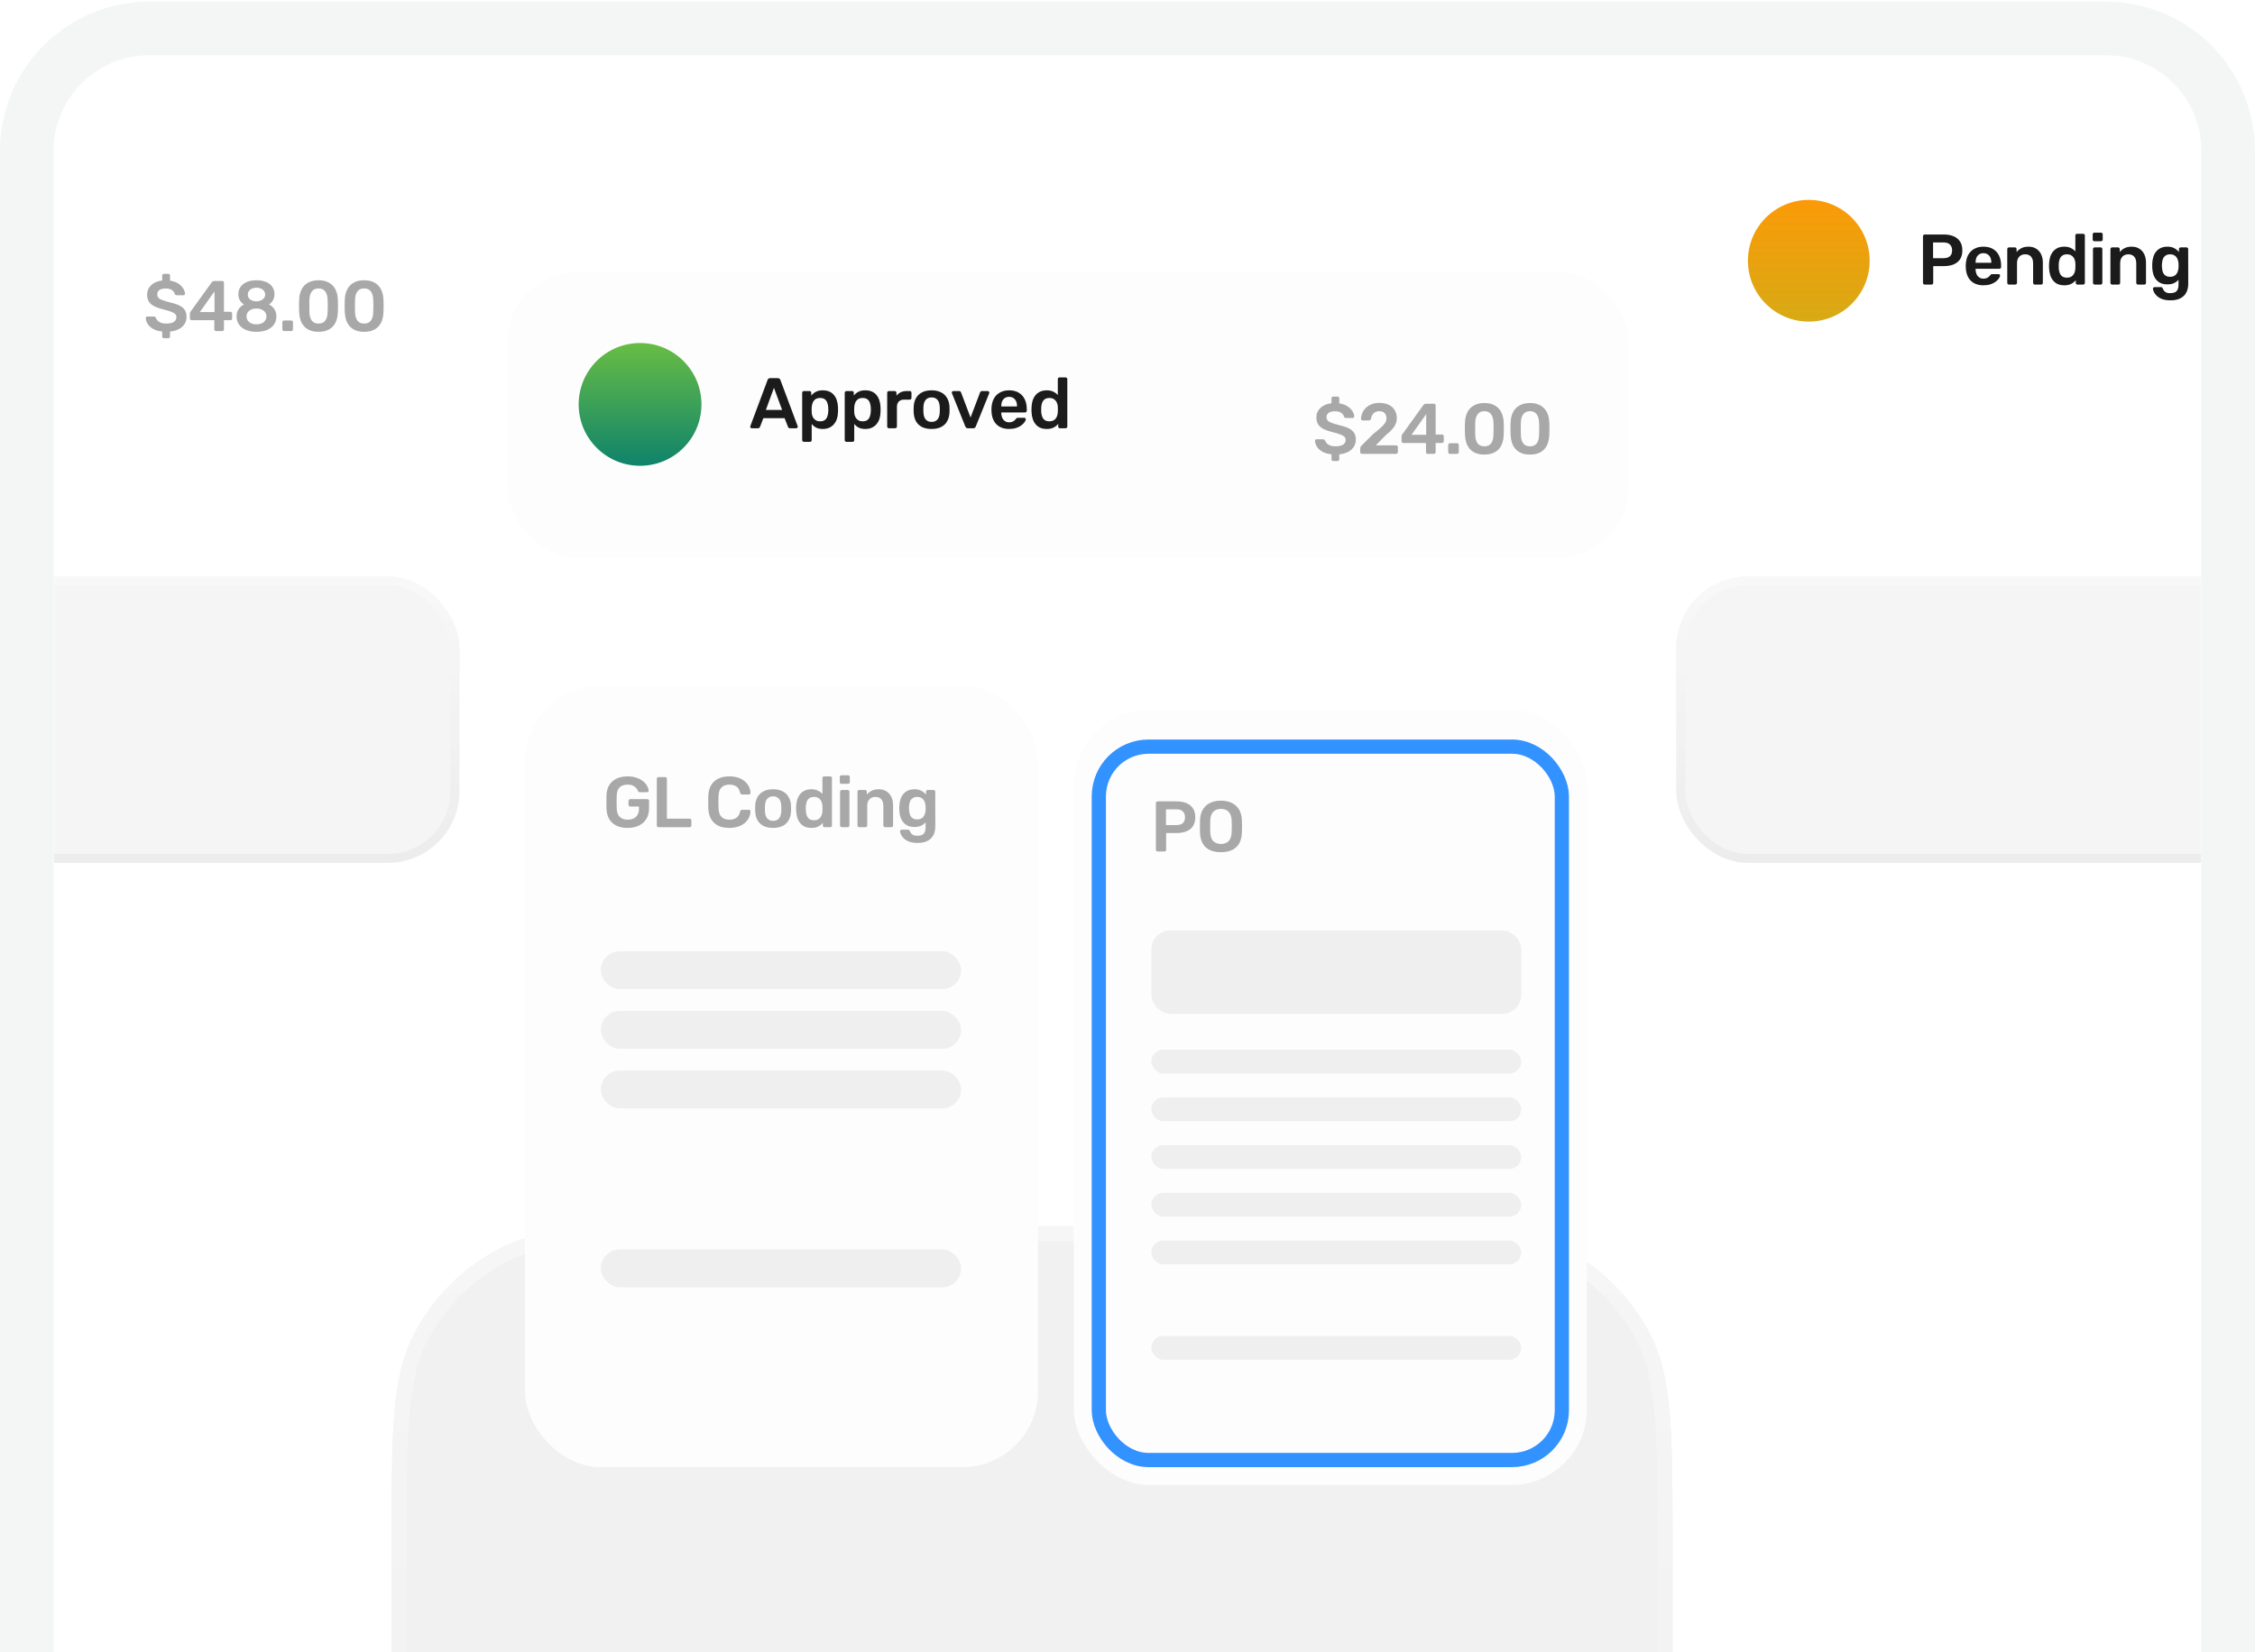 <svg width="378" height="277" viewBox="0 0 378 277" fill="none" xmlns="http://www.w3.org/2000/svg">
<g clip-path="url(#clip0_1_1132)">
<path d="M9 25.275C9 16.438 16.163 9.275 25 9.275H353C361.837 9.275 369 16.438 369 25.275V435.275C369 444.111 361.837 451.275 353 451.275H25C16.163 451.275 9 444.111 9 435.275V25.275Z" fill="white"/>
<g filter="url(#filter0_dddddd_1_1132)">
<path d="M65.633 133.199C65.633 114.408 65.633 105.012 69.29 97.835C72.507 91.522 77.639 86.389 83.953 83.172C91.13 79.515 100.525 79.515 119.316 79.515H226.683C245.474 79.515 254.87 79.515 262.047 83.172C268.36 86.389 273.493 91.522 276.71 97.835C280.367 105.012 280.367 114.408 280.367 133.199V391.55C280.367 410.341 280.367 419.737 276.71 426.914C273.493 433.227 268.36 438.36 262.047 441.577C254.87 445.234 245.474 445.234 226.683 445.234H119.316C100.525 445.234 91.13 445.234 83.953 441.577C77.639 438.36 72.507 433.227 69.29 426.914C65.633 419.737 65.633 410.341 65.633 391.55V133.199Z" fill="#F1F1F1"/>
<path d="M66.891 133.199C66.891 123.782 66.892 116.796 67.344 111.264C67.795 105.747 68.688 101.788 70.411 98.406C73.507 92.33 78.447 87.389 84.524 84.293C87.906 82.57 91.865 81.677 97.382 81.226C102.914 80.774 109.9 80.773 119.316 80.773H226.683C236.1 80.773 243.086 80.774 248.618 81.226C254.135 81.677 258.094 82.57 261.476 84.293C267.552 87.389 272.493 92.33 275.589 98.406C277.312 101.788 278.205 105.747 278.656 111.264C279.108 116.796 279.109 123.782 279.109 133.199V391.55C279.109 400.967 279.108 407.953 278.656 413.485C278.205 419.002 277.312 422.961 275.589 426.343C272.493 432.419 267.552 437.36 261.476 440.456C258.094 442.179 254.135 443.072 248.618 443.523C243.086 443.975 236.1 443.976 226.683 443.976H119.316C109.9 443.976 102.914 443.975 97.382 443.523C91.865 443.072 87.906 442.179 84.524 440.456C78.447 437.36 73.507 432.419 70.411 426.343C68.688 422.961 67.795 419.002 67.344 413.485C66.892 407.953 66.891 400.967 66.891 391.55V133.199Z" stroke="url(#paint0_linear_1_1132)" stroke-width="2.516"/>
</g>
<rect x="88" y="115" width="86" height="131" rx="12.714" fill="#FDFDFD"/>
<rect opacity="0.1" x="100.714" y="159.5" width="60.393" height="6.357" rx="3.179" fill="#727272"/>
<rect opacity="0.1" x="100.714" y="169.5" width="60.393" height="6.357" rx="3.179" fill="#727272"/>
<rect opacity="0.1" x="100.714" y="179.5" width="60.393" height="6.357" rx="3.179" fill="#727272"/>
<rect opacity="0.1" x="100.714" y="209.5" width="60.393" height="6.357" rx="3.179" fill="#727272"/>
<path d="M105.2 138.819C104.464 138.819 103.836 138.691 103.316 138.435C102.804 138.179 102.404 137.811 102.116 137.331C101.836 136.843 101.684 136.263 101.66 135.591C101.652 135.247 101.648 134.879 101.648 134.487C101.648 134.087 101.652 133.711 101.66 133.359C101.684 132.695 101.836 132.127 102.116 131.655C102.404 131.183 102.808 130.819 103.328 130.563C103.856 130.307 104.48 130.179 105.2 130.179C105.784 130.179 106.296 130.259 106.736 130.419C107.176 130.571 107.54 130.771 107.828 131.019C108.124 131.259 108.344 131.519 108.488 131.799C108.64 132.079 108.72 132.339 108.728 132.579C108.736 132.651 108.716 132.711 108.668 132.759C108.62 132.807 108.556 132.831 108.476 132.831H107.24C107.16 132.831 107.1 132.815 107.06 132.783C107.02 132.751 106.984 132.703 106.952 132.639C106.888 132.471 106.788 132.307 106.652 132.147C106.516 131.979 106.332 131.839 106.1 131.727C105.868 131.615 105.568 131.559 105.2 131.559C104.656 131.559 104.22 131.703 103.892 131.991C103.572 132.279 103.4 132.755 103.376 133.419C103.352 134.115 103.352 134.819 103.376 135.531C103.4 136.211 103.576 136.699 103.904 136.995C104.24 137.291 104.68 137.439 105.224 137.439C105.584 137.439 105.904 137.375 106.184 137.247C106.472 137.119 106.696 136.919 106.856 136.647C107.024 136.375 107.108 136.027 107.108 135.603V135.231H105.644C105.564 135.231 105.496 135.203 105.44 135.147C105.384 135.091 105.356 135.019 105.356 134.931V134.295C105.356 134.207 105.384 134.135 105.44 134.079C105.496 134.023 105.564 133.995 105.644 133.995H108.512C108.6 133.995 108.668 134.023 108.716 134.079C108.772 134.135 108.8 134.207 108.8 134.295V135.555C108.8 136.227 108.652 136.807 108.356 137.295C108.068 137.783 107.652 138.159 107.108 138.423C106.572 138.687 105.936 138.819 105.2 138.819ZM110.386 138.699C110.306 138.699 110.238 138.671 110.182 138.615C110.126 138.559 110.098 138.491 110.098 138.411V130.587C110.098 130.507 110.126 130.439 110.182 130.383C110.238 130.327 110.306 130.299 110.386 130.299H111.502C111.582 130.299 111.65 130.327 111.706 130.383C111.762 130.439 111.79 130.507 111.79 130.587V137.271H115.594C115.682 137.271 115.754 137.299 115.81 137.355C115.866 137.411 115.894 137.483 115.894 137.571V138.411C115.894 138.491 115.866 138.559 115.81 138.615C115.754 138.671 115.682 138.699 115.594 138.699H110.386ZM122.257 138.819C121.513 138.819 120.881 138.691 120.361 138.435C119.849 138.171 119.457 137.799 119.185 137.319C118.913 136.831 118.761 136.247 118.729 135.567C118.721 135.239 118.717 134.887 118.717 134.511C118.717 134.135 118.721 133.775 118.729 133.431C118.761 132.759 118.913 132.179 119.185 131.691C119.465 131.203 119.861 130.831 120.373 130.575C120.893 130.311 121.521 130.179 122.257 130.179C122.801 130.179 123.289 130.251 123.721 130.395C124.153 130.539 124.521 130.739 124.825 130.995C125.129 131.243 125.365 131.535 125.533 131.871C125.701 132.207 125.789 132.571 125.797 132.963C125.805 133.035 125.781 133.095 125.725 133.143C125.677 133.191 125.617 133.215 125.545 133.215H124.405C124.317 133.215 124.245 133.195 124.189 133.155C124.133 133.107 124.093 133.031 124.069 132.927C123.941 132.399 123.721 132.039 123.409 131.847C123.097 131.655 122.709 131.559 122.245 131.559C121.709 131.559 121.281 131.711 120.961 132.015C120.641 132.311 120.469 132.803 120.445 133.491C120.421 134.147 120.421 134.819 120.445 135.507C120.469 136.195 120.641 136.691 120.961 136.995C121.281 137.291 121.709 137.439 122.245 137.439C122.709 137.439 123.097 137.343 123.409 137.151C123.721 136.951 123.941 136.591 124.069 136.071C124.093 135.959 124.133 135.883 124.189 135.843C124.245 135.803 124.317 135.783 124.405 135.783H125.545C125.617 135.783 125.677 135.807 125.725 135.855C125.781 135.903 125.805 135.963 125.797 136.035C125.789 136.427 125.701 136.791 125.533 137.127C125.365 137.463 125.129 137.759 124.825 138.015C124.521 138.263 124.153 138.459 123.721 138.603C123.289 138.747 122.801 138.819 122.257 138.819ZM129.596 138.819C128.956 138.819 128.416 138.707 127.976 138.483C127.544 138.259 127.212 137.943 126.98 137.535C126.756 137.127 126.628 136.651 126.596 136.107C126.588 135.963 126.584 135.787 126.584 135.579C126.584 135.371 126.588 135.195 126.596 135.051C126.628 134.499 126.76 134.023 126.992 133.623C127.232 133.215 127.568 132.899 128 132.675C128.44 132.451 128.972 132.339 129.596 132.339C130.22 132.339 130.748 132.451 131.18 132.675C131.62 132.899 131.956 133.215 132.188 133.623C132.428 134.023 132.564 134.499 132.596 135.051C132.604 135.195 132.608 135.371 132.608 135.579C132.608 135.787 132.604 135.963 132.596 136.107C132.564 136.651 132.432 137.127 132.2 137.535C131.976 137.943 131.644 138.259 131.204 138.483C130.772 138.707 130.236 138.819 129.596 138.819ZM129.596 137.631C130.02 137.631 130.348 137.499 130.58 137.235C130.812 136.963 130.94 136.567 130.964 136.047C130.972 135.927 130.976 135.771 130.976 135.579C130.976 135.387 130.972 135.231 130.964 135.111C130.94 134.599 130.812 134.207 130.58 133.935C130.348 133.663 130.02 133.527 129.596 133.527C129.172 133.527 128.844 133.663 128.612 133.935C128.38 134.207 128.252 134.599 128.228 135.111C128.22 135.231 128.216 135.387 128.216 135.579C128.216 135.771 128.22 135.927 128.228 136.047C128.252 136.567 128.38 136.963 128.612 137.235C128.844 137.499 129.172 137.631 129.596 137.631ZM136.013 138.819C135.597 138.819 135.229 138.751 134.909 138.615C134.597 138.471 134.337 138.271 134.129 138.015C133.921 137.759 133.761 137.459 133.649 137.115C133.537 136.763 133.473 136.379 133.457 135.963C133.449 135.819 133.445 135.691 133.445 135.579C133.445 135.459 133.449 135.327 133.457 135.183C133.473 134.783 133.533 134.411 133.637 134.067C133.749 133.723 133.909 133.423 134.117 133.167C134.333 132.903 134.597 132.699 134.909 132.555C135.229 132.411 135.597 132.339 136.013 132.339C136.445 132.339 136.809 132.415 137.105 132.567C137.409 132.711 137.661 132.899 137.861 133.131V130.467C137.861 130.387 137.885 130.319 137.933 130.263C137.989 130.207 138.061 130.179 138.149 130.179H139.169C139.249 130.179 139.317 130.207 139.373 130.263C139.429 130.319 139.457 130.387 139.457 130.467V138.411C139.457 138.491 139.429 138.559 139.373 138.615C139.317 138.671 139.249 138.699 139.169 138.699H138.221C138.133 138.699 138.061 138.671 138.005 138.615C137.957 138.559 137.933 138.491 137.933 138.411V137.967C137.733 138.215 137.477 138.419 137.165 138.579C136.861 138.739 136.477 138.819 136.013 138.819ZM136.457 137.535C136.793 137.535 137.061 137.459 137.261 137.307C137.461 137.155 137.609 136.963 137.705 136.731C137.801 136.491 137.853 136.247 137.861 135.999C137.869 135.855 137.873 135.703 137.873 135.543C137.873 135.375 137.869 135.219 137.861 135.075C137.853 134.835 137.797 134.607 137.693 134.391C137.589 134.167 137.437 133.983 137.237 133.839C137.037 133.695 136.777 133.623 136.457 133.623C136.121 133.623 135.853 133.699 135.653 133.851C135.461 133.995 135.321 134.187 135.233 134.427C135.145 134.667 135.093 134.931 135.077 135.219C135.069 135.459 135.069 135.699 135.077 135.939C135.093 136.227 135.145 136.491 135.233 136.731C135.321 136.971 135.461 137.167 135.653 137.319C135.853 137.463 136.121 137.535 136.457 137.535ZM141.105 138.699C141.025 138.699 140.957 138.671 140.901 138.615C140.845 138.559 140.817 138.491 140.817 138.411V132.747C140.817 132.667 140.845 132.599 140.901 132.543C140.957 132.487 141.025 132.459 141.105 132.459H142.101C142.189 132.459 142.257 132.487 142.305 132.543C142.361 132.599 142.389 132.667 142.389 132.747V138.411C142.389 138.491 142.361 138.559 142.305 138.615C142.257 138.671 142.189 138.699 142.101 138.699H141.105ZM141.057 131.427C140.969 131.427 140.897 131.403 140.841 131.355C140.793 131.299 140.769 131.227 140.769 131.139V130.275C140.769 130.195 140.793 130.127 140.841 130.071C140.897 130.015 140.969 129.987 141.057 129.987H142.149C142.237 129.987 142.309 130.015 142.365 130.071C142.421 130.127 142.449 130.195 142.449 130.275V131.139C142.449 131.227 142.421 131.299 142.365 131.355C142.309 131.403 142.237 131.427 142.149 131.427H141.057ZM144.029 138.699C143.949 138.699 143.881 138.671 143.825 138.615C143.769 138.559 143.741 138.491 143.741 138.411V132.747C143.741 132.667 143.769 132.599 143.825 132.543C143.881 132.487 143.949 132.459 144.029 132.459H145.013C145.093 132.459 145.161 132.487 145.217 132.543C145.273 132.599 145.301 132.667 145.301 132.747V133.239C145.509 132.983 145.773 132.771 146.093 132.603C146.421 132.427 146.825 132.339 147.305 132.339C147.793 132.339 148.217 132.451 148.577 132.675C148.937 132.891 149.213 133.199 149.405 133.599C149.605 133.999 149.705 134.479 149.705 135.039V138.411C149.705 138.491 149.677 138.559 149.621 138.615C149.565 138.671 149.497 138.699 149.417 138.699H148.361C148.281 138.699 148.213 138.671 148.157 138.615C148.101 138.559 148.073 138.491 148.073 138.411V135.111C148.073 134.647 147.957 134.283 147.725 134.019C147.501 133.755 147.173 133.623 146.741 133.623C146.325 133.623 145.993 133.755 145.745 134.019C145.497 134.283 145.373 134.647 145.373 135.111V138.411C145.373 138.491 145.345 138.559 145.289 138.615C145.233 138.671 145.165 138.699 145.085 138.699H144.029ZM153.809 141.339C153.225 141.339 152.745 141.263 152.369 141.111C151.993 140.959 151.697 140.775 151.481 140.559C151.265 140.343 151.109 140.127 151.013 139.911C150.925 139.703 150.877 139.539 150.869 139.419C150.861 139.339 150.885 139.267 150.941 139.203C151.005 139.147 151.077 139.119 151.157 139.119H152.201C152.281 139.119 152.345 139.135 152.393 139.167C152.441 139.207 152.481 139.275 152.513 139.371C152.561 139.475 152.625 139.587 152.705 139.707C152.785 139.827 152.905 139.927 153.065 140.007C153.233 140.095 153.461 140.139 153.749 140.139C154.053 140.139 154.309 140.095 154.517 140.007C154.725 139.919 154.881 139.771 154.985 139.563C155.097 139.355 155.153 139.067 155.153 138.699V137.883C154.961 138.115 154.713 138.303 154.409 138.447C154.113 138.591 153.745 138.663 153.305 138.663C152.873 138.663 152.501 138.595 152.189 138.459C151.877 138.315 151.617 138.119 151.409 137.871C151.201 137.615 151.041 137.315 150.929 136.971C150.825 136.627 150.765 136.247 150.749 135.831C150.741 135.615 150.741 135.399 150.749 135.183C150.765 134.783 150.825 134.411 150.929 134.067C151.033 133.723 151.189 133.423 151.397 133.167C151.613 132.903 151.877 132.699 152.189 132.555C152.501 132.411 152.873 132.339 153.305 132.339C153.761 132.339 154.145 132.427 154.457 132.603C154.769 132.771 155.025 132.983 155.225 133.239V132.759C155.225 132.671 155.253 132.599 155.309 132.543C155.365 132.487 155.433 132.459 155.513 132.459H156.485C156.565 132.459 156.633 132.487 156.689 132.543C156.745 132.599 156.773 132.671 156.773 132.759L156.785 138.543C156.785 139.119 156.677 139.615 156.461 140.031C156.245 140.447 155.917 140.767 155.477 140.991C155.045 141.223 154.489 141.339 153.809 141.339ZM153.749 137.391C154.077 137.391 154.341 137.319 154.541 137.175C154.741 137.031 154.889 136.843 154.985 136.611C155.081 136.379 155.137 136.143 155.153 135.903C155.161 135.799 155.165 135.667 155.165 135.507C155.165 135.347 155.161 135.219 155.153 135.123C155.137 134.875 155.081 134.639 154.985 134.415C154.889 134.183 154.741 133.995 154.541 133.851C154.341 133.699 154.077 133.623 153.749 133.623C153.421 133.623 153.157 133.699 152.957 133.851C152.757 133.995 152.613 134.187 152.525 134.427C152.445 134.667 152.397 134.931 152.381 135.219C152.365 135.411 152.365 135.607 152.381 135.807C152.397 136.087 152.445 136.351 152.525 136.599C152.613 136.839 152.757 137.031 152.957 137.175C153.157 137.319 153.421 137.391 153.749 137.391Z" fill="#A8A8A8"/>
<g filter="url(#filter1_bdd_1_1132)">
<path d="M179.999 131.714C179.999 124.692 185.691 119 192.713 119H253.106C260.128 119 265.82 124.692 265.82 131.714V169.857C265.82 176.879 260.128 182.571 253.106 182.571H192.713C185.691 182.571 179.999 176.879 179.999 169.857V131.714Z" fill="#FDFDFD" fill-opacity="0.5" shape-rendering="crispEdges"/>
<path d="M180.794 131.714C180.794 125.131 186.13 119.795 192.713 119.795H253.106C259.689 119.795 265.026 125.131 265.026 131.714V169.857C265.026 176.44 259.689 181.777 253.106 181.777H192.713C186.13 181.777 180.794 176.44 180.794 169.857V131.714Z" stroke="#FDFDFD" stroke-width="1.589" shape-rendering="crispEdges"/>
<rect opacity="0.1" x="192.71" y="163.5" width="60.393" height="6.357" rx="3.179" fill="#727272"/>
</g>
<rect x="180" y="119" width="86" height="130" rx="12.714" fill="#FDFDFD"/>
<rect opacity="0.1" x="193.001" y="156" width="62" height="14" rx="3.179" fill="#727272"/>
<rect opacity="0.1" x="193.001" y="176" width="62" height="4" rx="2" fill="#727272"/>
<rect opacity="0.1" x="193.001" y="184" width="62" height="4" rx="2" fill="#727272"/>
<rect opacity="0.1" x="193.001" y="192" width="62" height="4" rx="2" fill="#727272"/>
<rect opacity="0.1" x="193.001" y="200" width="62" height="4" rx="2" fill="#727272"/>
<rect opacity="0.1" x="193.001" y="208" width="62" height="4" rx="2" fill="#727272"/>
<rect opacity="0.1" x="193.001" y="224" width="62" height="4" rx="2" fill="#727272"/>
<rect x="184.192" y="125.192" width="77.616" height="119.616" rx="8.344" stroke="#3292FF" stroke-width="2.384"/>
<path d="M194.048 142.771C193.968 142.771 193.9 142.743 193.844 142.687C193.788 142.631 193.76 142.563 193.76 142.483V134.671C193.76 134.583 193.788 134.511 193.844 134.455C193.9 134.399 193.968 134.371 194.048 134.371H197.264C197.888 134.371 198.432 134.471 198.896 134.671C199.36 134.863 199.72 135.159 199.976 135.559C200.232 135.951 200.36 136.443 200.36 137.035C200.36 137.635 200.232 138.131 199.976 138.523C199.72 138.907 199.36 139.195 198.896 139.387C198.432 139.579 197.888 139.675 197.264 139.675H195.476V142.483C195.476 142.563 195.448 142.631 195.392 142.687C195.344 142.743 195.276 142.771 195.188 142.771H194.048ZM195.452 138.343H197.204C197.668 138.343 198.024 138.235 198.272 138.019C198.52 137.795 198.644 137.467 198.644 137.035C198.644 136.635 198.528 136.315 198.296 136.075C198.064 135.827 197.7 135.703 197.204 135.703H195.452V138.343ZM204.658 142.891C203.946 142.891 203.334 142.775 202.822 142.543C202.31 142.303 201.91 141.939 201.622 141.451C201.334 140.955 201.178 140.339 201.154 139.603C201.146 139.259 201.142 138.919 201.142 138.583C201.142 138.247 201.146 137.903 201.154 137.551C201.178 136.823 201.338 136.215 201.634 135.727C201.93 135.239 202.334 134.871 202.846 134.623C203.366 134.375 203.97 134.251 204.658 134.251C205.346 134.251 205.95 134.375 206.47 134.623C206.99 134.871 207.398 135.239 207.694 135.727C207.99 136.215 208.15 136.823 208.174 137.551C208.19 137.903 208.198 138.247 208.198 138.583C208.198 138.919 208.19 139.259 208.174 139.603C208.15 140.339 207.994 140.955 207.706 141.451C207.418 141.939 207.014 142.303 206.494 142.543C205.982 142.775 205.37 142.891 204.658 142.891ZM204.658 141.511C205.178 141.511 205.602 141.359 205.93 141.055C206.258 140.743 206.434 140.239 206.458 139.543C206.474 139.191 206.482 138.867 206.482 138.571C206.482 138.267 206.474 137.943 206.458 137.599C206.442 137.135 206.354 136.759 206.194 136.471C206.042 136.175 205.834 135.963 205.57 135.835C205.306 135.699 205.002 135.631 204.658 135.631C204.322 135.631 204.022 135.699 203.758 135.835C203.494 135.963 203.282 136.175 203.122 136.471C202.97 136.759 202.886 137.135 202.87 137.599C202.862 137.943 202.858 138.267 202.858 138.571C202.858 138.867 202.862 139.191 202.87 139.543C202.894 140.239 203.07 140.743 203.398 141.055C203.726 141.359 204.146 141.511 204.658 141.511Z" fill="#A8A8A8"/>
<g filter="url(#filter2_bdd_1_1132)">
<rect x="85" y="21.515" width="188" height="48" rx="12" fill="#FDFDFD" fill-opacity="0.5" shape-rendering="crispEdges"/>
<rect x="85.5" y="22.015" width="187" height="47" rx="11.5" stroke="#FDFDFD" shape-rendering="crispEdges"/>
<path d="M97 43.807C97 38.123 101.608 33.515 107.292 33.515C112.976 33.515 117.584 38.123 117.584 43.807C117.584 49.491 112.976 54.099 107.292 54.099C101.608 54.099 97 49.491 97 43.807Z" fill="url(#paint1_linear_1_1132)"/>
<path d="M126.004 47.807C125.94 47.807 125.88 47.783 125.824 47.735C125.776 47.687 125.752 47.627 125.752 47.555C125.752 47.523 125.76 47.487 125.776 47.447L128.668 39.707C128.692 39.627 128.736 39.559 128.8 39.503C128.872 39.439 128.968 39.407 129.088 39.407H130.396C130.516 39.407 130.608 39.439 130.672 39.503C130.736 39.559 130.784 39.627 130.816 39.707L133.708 47.447C133.716 47.487 133.72 47.523 133.72 47.555C133.72 47.627 133.696 47.687 133.648 47.735C133.6 47.783 133.544 47.807 133.48 47.807H132.436C132.324 47.807 132.24 47.783 132.184 47.735C132.136 47.679 132.104 47.627 132.088 47.579L131.524 46.115H127.96L127.396 47.579C127.38 47.627 127.344 47.679 127.288 47.735C127.24 47.783 127.16 47.807 127.048 47.807H126.004ZM128.38 44.735H131.104L129.736 41.027L128.38 44.735ZM134.756 50.087C134.676 50.087 134.608 50.059 134.552 50.003C134.496 49.947 134.468 49.879 134.468 49.799V41.855C134.468 41.775 134.496 41.707 134.552 41.651C134.608 41.595 134.676 41.567 134.756 41.567H135.704C135.792 41.567 135.86 41.595 135.908 41.651C135.964 41.707 135.992 41.775 135.992 41.855V42.335C136.184 42.079 136.436 41.867 136.748 41.699C137.06 41.531 137.448 41.447 137.912 41.447C138.336 41.447 138.704 41.515 139.016 41.651C139.328 41.787 139.588 41.983 139.796 42.239C140.004 42.487 140.164 42.783 140.276 43.127C140.388 43.471 140.452 43.851 140.468 44.267C140.476 44.403 140.48 44.543 140.48 44.687C140.48 44.831 140.476 44.975 140.468 45.119C140.46 45.519 140.4 45.891 140.288 46.235C140.176 46.571 140.012 46.867 139.796 47.123C139.588 47.371 139.328 47.567 139.016 47.711C138.704 47.855 138.336 47.927 137.912 47.927C137.48 47.927 137.112 47.851 136.808 47.699C136.504 47.539 136.256 47.331 136.064 47.075V49.799C136.064 49.879 136.036 49.947 135.98 50.003C135.932 50.059 135.864 50.087 135.776 50.087H134.756ZM137.468 46.643C137.812 46.643 138.08 46.571 138.272 46.427C138.464 46.275 138.6 46.079 138.68 45.839C138.768 45.599 138.82 45.335 138.836 45.047C138.852 44.807 138.852 44.567 138.836 44.327C138.82 44.039 138.768 43.775 138.68 43.535C138.6 43.295 138.464 43.103 138.272 42.959C138.08 42.807 137.812 42.731 137.468 42.731C137.14 42.731 136.872 42.807 136.664 42.959C136.464 43.111 136.316 43.307 136.22 43.547C136.132 43.779 136.08 44.019 136.064 44.267C136.056 44.411 136.052 44.563 136.052 44.723C136.052 44.883 136.056 45.039 136.064 45.191C136.072 45.431 136.128 45.663 136.232 45.887C136.336 46.103 136.488 46.283 136.688 46.427C136.888 46.571 137.148 46.643 137.468 46.643ZM141.887 50.087C141.807 50.087 141.739 50.059 141.683 50.003C141.627 49.947 141.599 49.879 141.599 49.799V41.855C141.599 41.775 141.627 41.707 141.683 41.651C141.739 41.595 141.807 41.567 141.887 41.567H142.835C142.923 41.567 142.991 41.595 143.039 41.651C143.095 41.707 143.123 41.775 143.123 41.855V42.335C143.315 42.079 143.567 41.867 143.879 41.699C144.191 41.531 144.579 41.447 145.043 41.447C145.467 41.447 145.835 41.515 146.147 41.651C146.459 41.787 146.719 41.983 146.927 42.239C147.135 42.487 147.295 42.783 147.407 43.127C147.519 43.471 147.583 43.851 147.599 44.267C147.607 44.403 147.611 44.543 147.611 44.687C147.611 44.831 147.607 44.975 147.599 45.119C147.591 45.519 147.531 45.891 147.419 46.235C147.307 46.571 147.143 46.867 146.927 47.123C146.719 47.371 146.459 47.567 146.147 47.711C145.835 47.855 145.467 47.927 145.043 47.927C144.611 47.927 144.243 47.851 143.939 47.699C143.635 47.539 143.387 47.331 143.195 47.075V49.799C143.195 49.879 143.167 49.947 143.111 50.003C143.063 50.059 142.995 50.087 142.907 50.087H141.887ZM144.599 46.643C144.943 46.643 145.211 46.571 145.403 46.427C145.595 46.275 145.731 46.079 145.811 45.839C145.899 45.599 145.951 45.335 145.967 45.047C145.983 44.807 145.983 44.567 145.967 44.327C145.951 44.039 145.899 43.775 145.811 43.535C145.731 43.295 145.595 43.103 145.403 42.959C145.211 42.807 144.943 42.731 144.599 42.731C144.271 42.731 144.003 42.807 143.795 42.959C143.595 43.111 143.447 43.307 143.351 43.547C143.263 43.779 143.211 44.019 143.195 44.267C143.187 44.411 143.183 44.563 143.183 44.723C143.183 44.883 143.187 45.039 143.195 45.191C143.203 45.431 143.259 45.663 143.363 45.887C143.467 46.103 143.619 46.283 143.819 46.427C144.019 46.571 144.279 46.643 144.599 46.643ZM149.006 47.807C148.926 47.807 148.858 47.779 148.802 47.723C148.746 47.667 148.718 47.599 148.718 47.519V41.867C148.718 41.779 148.746 41.707 148.802 41.651C148.858 41.595 148.926 41.567 149.006 41.567H149.978C150.058 41.567 150.126 41.595 150.182 41.651C150.246 41.707 150.278 41.779 150.278 41.867V42.359C150.462 42.103 150.698 41.907 150.986 41.771C151.282 41.635 151.622 41.567 152.006 41.567H152.498C152.586 41.567 152.654 41.595 152.702 41.651C152.758 41.707 152.786 41.775 152.786 41.855V42.719C152.786 42.799 152.758 42.867 152.702 42.923C152.654 42.979 152.586 43.007 152.498 43.007H151.562C151.178 43.007 150.878 43.115 150.662 43.331C150.454 43.547 150.35 43.843 150.35 44.219V47.519C150.35 47.599 150.322 47.667 150.266 47.723C150.21 47.779 150.138 47.807 150.05 47.807H149.006ZM156.16 47.927C155.52 47.927 154.98 47.815 154.54 47.591C154.108 47.367 153.776 47.051 153.544 46.643C153.32 46.235 153.192 45.759 153.16 45.215C153.152 45.071 153.148 44.895 153.148 44.687C153.148 44.479 153.152 44.303 153.16 44.159C153.192 43.607 153.324 43.131 153.556 42.731C153.796 42.323 154.132 42.007 154.564 41.783C155.004 41.559 155.536 41.447 156.16 41.447C156.784 41.447 157.312 41.559 157.744 41.783C158.184 42.007 158.52 42.323 158.752 42.731C158.992 43.131 159.128 43.607 159.16 44.159C159.168 44.303 159.172 44.479 159.172 44.687C159.172 44.895 159.168 45.071 159.16 45.215C159.128 45.759 158.996 46.235 158.764 46.643C158.54 47.051 158.208 47.367 157.768 47.591C157.336 47.815 156.8 47.927 156.16 47.927ZM156.16 46.739C156.584 46.739 156.912 46.607 157.144 46.343C157.376 46.071 157.504 45.675 157.528 45.155C157.536 45.035 157.54 44.879 157.54 44.687C157.54 44.495 157.536 44.339 157.528 44.219C157.504 43.707 157.376 43.315 157.144 43.043C156.912 42.771 156.584 42.635 156.16 42.635C155.736 42.635 155.408 42.771 155.176 43.043C154.944 43.315 154.816 43.707 154.792 44.219C154.784 44.339 154.78 44.495 154.78 44.687C154.78 44.879 154.784 45.035 154.792 45.155C154.816 45.675 154.944 46.071 155.176 46.343C155.408 46.607 155.736 46.739 156.16 46.739ZM162.247 47.807C162.119 47.807 162.023 47.779 161.959 47.723C161.903 47.659 161.855 47.587 161.815 47.507L159.571 41.939C159.555 41.899 159.547 41.863 159.547 41.831C159.547 41.759 159.571 41.699 159.619 41.651C159.675 41.595 159.739 41.567 159.811 41.567H160.783C160.879 41.567 160.951 41.595 160.999 41.651C161.047 41.699 161.079 41.747 161.095 41.795L162.691 46.007L164.287 41.795C164.303 41.747 164.335 41.699 164.383 41.651C164.431 41.595 164.503 41.567 164.599 41.567H165.583C165.647 41.567 165.703 41.595 165.751 41.651C165.807 41.699 165.835 41.759 165.835 41.831C165.835 41.863 165.831 41.899 165.823 41.939L163.567 47.507C163.535 47.587 163.487 47.659 163.423 47.723C163.359 47.779 163.263 47.807 163.135 47.807H162.247ZM169.155 47.927C168.267 47.927 167.563 47.671 167.043 47.159C166.523 46.647 166.243 45.919 166.203 44.975C166.195 44.895 166.191 44.795 166.191 44.675C166.191 44.547 166.195 44.447 166.203 44.375C166.235 43.775 166.371 43.255 166.611 42.815C166.859 42.375 167.199 42.039 167.631 41.807C168.063 41.567 168.571 41.447 169.155 41.447C169.803 41.447 170.347 41.583 170.787 41.855C171.227 42.119 171.559 42.491 171.783 42.971C172.007 43.443 172.119 43.991 172.119 44.615V44.867C172.119 44.947 172.091 45.015 172.035 45.071C171.979 45.127 171.907 45.155 171.819 45.155H167.835C167.835 45.155 167.835 45.167 167.835 45.191C167.835 45.215 167.835 45.235 167.835 45.251C167.843 45.531 167.895 45.791 167.991 46.031C168.095 46.263 168.243 46.451 168.435 46.595C168.635 46.739 168.871 46.811 169.143 46.811C169.367 46.811 169.555 46.779 169.707 46.715C169.859 46.643 169.983 46.563 170.079 46.475C170.175 46.387 170.243 46.315 170.283 46.259C170.355 46.163 170.411 46.107 170.451 46.091C170.499 46.067 170.567 46.055 170.655 46.055H171.687C171.767 46.055 171.831 46.079 171.879 46.127C171.935 46.175 171.959 46.235 171.951 46.307C171.943 46.435 171.875 46.591 171.747 46.775C171.627 46.959 171.451 47.139 171.219 47.315C170.987 47.491 170.695 47.639 170.343 47.759C169.999 47.871 169.603 47.927 169.155 47.927ZM167.835 44.147H170.487V44.111C170.487 43.799 170.435 43.527 170.331 43.295C170.227 43.063 170.075 42.879 169.875 42.743C169.675 42.607 169.435 42.539 169.155 42.539C168.875 42.539 168.635 42.607 168.435 42.743C168.235 42.879 168.083 43.063 167.979 43.295C167.883 43.527 167.835 43.799 167.835 44.111V44.147ZM175.469 47.927C175.053 47.927 174.685 47.859 174.365 47.723C174.053 47.579 173.793 47.379 173.585 47.123C173.377 46.867 173.217 46.567 173.105 46.223C172.993 45.871 172.929 45.487 172.913 45.071C172.905 44.927 172.901 44.799 172.901 44.687C172.901 44.567 172.905 44.435 172.913 44.291C172.929 43.891 172.989 43.519 173.093 43.175C173.205 42.831 173.365 42.531 173.573 42.275C173.789 42.011 174.053 41.807 174.365 41.663C174.685 41.519 175.053 41.447 175.469 41.447C175.901 41.447 176.265 41.523 176.561 41.675C176.865 41.819 177.117 42.007 177.317 42.239V39.575C177.317 39.495 177.341 39.427 177.389 39.371C177.445 39.315 177.517 39.287 177.605 39.287H178.625C178.705 39.287 178.773 39.315 178.829 39.371C178.885 39.427 178.913 39.495 178.913 39.575V47.519C178.913 47.599 178.885 47.667 178.829 47.723C178.773 47.779 178.705 47.807 178.625 47.807H177.677C177.589 47.807 177.517 47.779 177.461 47.723C177.413 47.667 177.389 47.599 177.389 47.519V47.075C177.189 47.323 176.933 47.527 176.621 47.687C176.317 47.847 175.933 47.927 175.469 47.927ZM175.913 46.643C176.249 46.643 176.517 46.567 176.717 46.415C176.917 46.263 177.065 46.071 177.161 45.839C177.257 45.599 177.309 45.355 177.317 45.107C177.325 44.963 177.329 44.811 177.329 44.651C177.329 44.483 177.325 44.327 177.317 44.183C177.309 43.943 177.253 43.715 177.149 43.499C177.045 43.275 176.893 43.091 176.693 42.947C176.493 42.803 176.233 42.731 175.913 42.731C175.577 42.731 175.309 42.807 175.109 42.959C174.917 43.103 174.777 43.295 174.689 43.535C174.601 43.775 174.549 44.039 174.533 44.327C174.525 44.567 174.525 44.807 174.533 45.047C174.549 45.335 174.601 45.599 174.689 45.839C174.777 46.079 174.917 46.275 175.109 46.427C175.309 46.571 175.577 46.643 175.913 46.643Z" fill="#1B1B1B"/>
<path d="M223.48 53.299C223.4 53.299 223.332 53.271 223.276 53.215C223.22 53.159 223.192 53.091 223.192 53.011V52.171C222.6 52.115 222.1 51.975 221.692 51.751C221.284 51.519 220.976 51.243 220.768 50.923C220.56 50.595 220.448 50.255 220.432 49.903C220.432 49.831 220.456 49.771 220.504 49.723C220.56 49.675 220.624 49.651 220.696 49.651H221.764C221.86 49.651 221.936 49.675 221.992 49.723C222.048 49.763 222.092 49.815 222.124 49.879C222.18 50.031 222.272 50.183 222.4 50.335C222.536 50.479 222.724 50.599 222.964 50.695C223.204 50.791 223.504 50.839 223.864 50.839C224.44 50.839 224.868 50.743 225.148 50.551C225.428 50.359 225.568 50.099 225.568 49.771C225.568 49.539 225.492 49.355 225.34 49.219C225.196 49.075 224.964 48.947 224.644 48.835C224.324 48.715 223.904 48.591 223.384 48.463C222.792 48.319 222.292 48.147 221.884 47.947C221.476 47.739 221.168 47.479 220.96 47.167C220.76 46.855 220.66 46.459 220.66 45.979C220.66 45.363 220.884 44.839 221.332 44.407C221.78 43.975 222.4 43.711 223.192 43.615V42.787C223.192 42.707 223.22 42.639 223.276 42.583C223.332 42.527 223.4 42.499 223.48 42.499H224.212C224.292 42.499 224.36 42.527 224.416 42.583C224.472 42.639 224.5 42.707 224.5 42.787V43.639C225.044 43.719 225.5 43.879 225.868 44.119C226.236 44.359 226.516 44.635 226.708 44.947C226.9 45.251 227 45.547 227.008 45.835C227.008 45.899 226.984 45.959 226.936 46.015C226.896 46.063 226.836 46.087 226.756 46.087H225.64C225.568 46.087 225.5 46.071 225.436 46.039C225.372 46.007 225.32 45.947 225.28 45.859C225.24 45.611 225.088 45.399 224.824 45.223C224.56 45.047 224.216 44.959 223.792 44.959C223.36 44.959 223.012 45.039 222.748 45.199C222.492 45.359 222.364 45.607 222.364 45.943C222.364 46.167 222.428 46.355 222.556 46.507C222.684 46.651 222.892 46.779 223.18 46.891C223.476 47.003 223.868 47.123 224.356 47.251C225.036 47.403 225.588 47.579 226.012 47.779C226.444 47.979 226.76 48.235 226.96 48.547C227.168 48.851 227.272 49.239 227.272 49.711C227.272 50.175 227.156 50.583 226.924 50.935C226.7 51.279 226.38 51.559 225.964 51.775C225.548 51.983 225.06 52.119 224.5 52.183V53.011C224.5 53.091 224.472 53.159 224.416 53.215C224.36 53.271 224.292 53.299 224.212 53.299H223.48ZM228.299 52.099C228.219 52.099 228.151 52.071 228.095 52.015C228.039 51.959 228.011 51.891 228.011 51.811V51.199C228.011 51.127 228.027 51.043 228.059 50.947C228.099 50.843 228.183 50.739 228.311 50.635L230.207 48.751C230.735 48.335 231.159 47.983 231.479 47.695C231.807 47.399 232.043 47.131 232.187 46.891C232.339 46.643 232.415 46.399 232.415 46.159C232.415 45.799 232.315 45.507 232.115 45.283C231.923 45.059 231.615 44.947 231.191 44.947C230.911 44.947 230.675 45.007 230.483 45.127C230.291 45.239 230.139 45.391 230.027 45.583C229.923 45.775 229.851 45.987 229.811 46.219C229.795 46.323 229.751 46.395 229.679 46.435C229.607 46.475 229.535 46.495 229.463 46.495H228.395C228.323 46.495 228.263 46.471 228.215 46.423C228.167 46.375 228.143 46.319 228.143 46.255C228.151 45.911 228.223 45.579 228.359 45.259C228.495 44.931 228.691 44.643 228.947 44.395C229.211 44.139 229.531 43.935 229.907 43.783C230.283 43.631 230.707 43.555 231.179 43.555C231.843 43.555 232.391 43.667 232.823 43.891C233.263 44.115 233.591 44.419 233.807 44.803C234.031 45.187 234.143 45.619 234.143 46.099C234.143 46.475 234.071 46.823 233.927 47.143C233.783 47.455 233.575 47.759 233.303 48.055C233.031 48.343 232.703 48.639 232.319 48.943L230.615 50.671H234.035C234.123 50.671 234.191 50.699 234.239 50.755C234.295 50.803 234.323 50.871 234.323 50.959V51.811C234.323 51.891 234.295 51.959 234.239 52.015C234.191 52.071 234.123 52.099 234.035 52.099H228.299ZM239.319 52.099C239.239 52.099 239.171 52.071 239.115 52.015C239.059 51.959 239.031 51.891 239.031 51.811V50.275H235.227C235.139 50.275 235.067 50.247 235.011 50.191C234.963 50.135 234.939 50.067 234.939 49.987V49.171C234.939 49.123 234.947 49.067 234.963 49.003C234.987 48.931 235.023 48.867 235.071 48.811L238.611 43.903C238.715 43.767 238.863 43.699 239.055 43.699H240.363C240.443 43.699 240.511 43.727 240.567 43.783C240.623 43.839 240.651 43.907 240.651 43.987V48.859H241.719C241.815 48.859 241.887 48.887 241.935 48.943C241.991 48.991 242.019 49.059 242.019 49.147V49.987C242.019 50.067 241.991 50.135 241.935 50.191C241.879 50.247 241.811 50.275 241.731 50.275H240.651V51.811C240.651 51.891 240.623 51.959 240.567 52.015C240.511 52.071 240.443 52.099 240.363 52.099H239.319ZM236.607 48.907H239.067V45.439L236.607 48.907ZM243.046 52.099C242.966 52.099 242.898 52.071 242.842 52.015C242.786 51.959 242.758 51.891 242.758 51.811V50.623C242.758 50.535 242.786 50.463 242.842 50.407C242.898 50.351 242.966 50.323 243.046 50.323H244.246C244.326 50.323 244.394 50.351 244.45 50.407C244.506 50.463 244.534 50.535 244.534 50.623V51.811C244.534 51.891 244.506 51.959 244.45 52.015C244.394 52.071 244.326 52.099 244.246 52.099H243.046ZM248.816 52.219C248.248 52.219 247.764 52.135 247.364 51.967C246.964 51.799 246.636 51.567 246.38 51.271C246.124 50.975 245.932 50.635 245.804 50.251C245.676 49.859 245.6 49.443 245.576 49.003C245.568 48.787 245.56 48.551 245.552 48.295C245.552 48.031 245.552 47.767 245.552 47.503C245.56 47.239 245.568 46.995 245.576 46.771C245.592 46.331 245.668 45.919 245.804 45.535C245.94 45.143 246.136 44.803 246.392 44.515C246.656 44.227 246.988 43.999 247.388 43.831C247.788 43.663 248.264 43.579 248.816 43.579C249.376 43.579 249.856 43.663 250.256 43.831C250.656 43.999 250.984 44.227 251.24 44.515C251.504 44.803 251.7 45.143 251.828 45.535C251.964 45.919 252.04 46.331 252.056 46.771C252.072 46.995 252.08 47.239 252.08 47.503C252.08 47.767 252.08 48.031 252.08 48.295C252.08 48.551 252.072 48.787 252.056 49.003C252.04 49.443 251.968 49.859 251.84 50.251C251.712 50.635 251.52 50.975 251.264 51.271C251.008 51.567 250.676 51.799 250.268 51.967C249.868 52.135 249.384 52.219 248.816 52.219ZM248.816 50.839C249.336 50.839 249.716 50.671 249.956 50.335C250.204 49.991 250.332 49.527 250.34 48.943C250.356 48.711 250.364 48.479 250.364 48.247C250.364 48.007 250.364 47.767 250.364 47.527C250.364 47.287 250.356 47.059 250.34 46.843C250.332 46.275 250.204 45.819 249.956 45.475C249.716 45.123 249.336 44.947 248.816 44.947C248.304 44.947 247.924 45.123 247.676 45.475C247.436 45.819 247.308 46.275 247.292 46.843C247.292 47.059 247.288 47.287 247.28 47.527C247.28 47.767 247.28 48.007 247.28 48.247C247.288 48.479 247.292 48.711 247.292 48.943C247.308 49.527 247.44 49.991 247.688 50.335C247.936 50.671 248.312 50.839 248.816 50.839ZM256.463 52.219C255.895 52.219 255.411 52.135 255.011 51.967C254.611 51.799 254.283 51.567 254.027 51.271C253.771 50.975 253.579 50.635 253.451 50.251C253.323 49.859 253.247 49.443 253.223 49.003C253.215 48.787 253.207 48.551 253.199 48.295C253.199 48.031 253.199 47.767 253.199 47.503C253.207 47.239 253.215 46.995 253.223 46.771C253.239 46.331 253.315 45.919 253.451 45.535C253.587 45.143 253.783 44.803 254.039 44.515C254.303 44.227 254.635 43.999 255.035 43.831C255.435 43.663 255.911 43.579 256.463 43.579C257.023 43.579 257.503 43.663 257.903 43.831C258.303 43.999 258.631 44.227 258.887 44.515C259.151 44.803 259.347 45.143 259.475 45.535C259.611 45.919 259.687 46.331 259.703 46.771C259.719 46.995 259.727 47.239 259.727 47.503C259.727 47.767 259.727 48.031 259.727 48.295C259.727 48.551 259.719 48.787 259.703 49.003C259.687 49.443 259.615 49.859 259.487 50.251C259.359 50.635 259.167 50.975 258.911 51.271C258.655 51.567 258.323 51.799 257.915 51.967C257.515 52.135 257.031 52.219 256.463 52.219ZM256.463 50.839C256.983 50.839 257.363 50.671 257.603 50.335C257.851 49.991 257.979 49.527 257.987 48.943C258.003 48.711 258.011 48.479 258.011 48.247C258.011 48.007 258.011 47.767 258.011 47.527C258.011 47.287 258.003 47.059 257.987 46.843C257.979 46.275 257.851 45.819 257.603 45.475C257.363 45.123 256.983 44.947 256.463 44.947C255.951 44.947 255.571 45.123 255.323 45.475C255.083 45.819 254.955 46.275 254.939 46.843C254.939 47.059 254.935 47.287 254.927 47.527C254.927 47.767 254.927 48.007 254.927 48.247C254.935 48.479 254.939 48.711 254.939 48.943C254.955 49.527 255.087 49.991 255.335 50.335C255.583 50.671 255.959 50.839 256.463 50.839Z" fill="#A8A8A8"/>
</g>
<g opacity="0.75" filter="url(#filter3_dddddd_1_1132)">
<rect x="-111" y="21.515" width="188" height="48" rx="12" fill="#F1F1F1"/>
<rect x="-110.25" y="22.265" width="186.5" height="46.5" rx="11.25" stroke="url(#paint2_linear_1_1132)" stroke-width="1.5"/>
</g>
<path d="M27.48 56.715C27.4 56.715 27.332 56.687 27.276 56.631C27.22 56.575 27.192 56.507 27.192 56.427V55.587C26.6 55.531 26.1 55.391 25.692 55.167C25.284 54.935 24.976 54.659 24.768 54.339C24.56 54.011 24.448 53.671 24.432 53.319C24.432 53.247 24.456 53.187 24.504 53.139C24.56 53.091 24.624 53.067 24.696 53.067H25.764C25.86 53.067 25.936 53.091 25.992 53.139C26.048 53.179 26.092 53.231 26.124 53.295C26.18 53.447 26.272 53.599 26.4 53.751C26.536 53.895 26.724 54.015 26.964 54.111C27.204 54.207 27.504 54.255 27.864 54.255C28.44 54.255 28.868 54.159 29.148 53.967C29.428 53.775 29.568 53.515 29.568 53.187C29.568 52.955 29.492 52.771 29.34 52.635C29.196 52.491 28.964 52.363 28.644 52.251C28.324 52.131 27.904 52.007 27.384 51.879C26.792 51.735 26.292 51.563 25.884 51.363C25.476 51.155 25.168 50.895 24.96 50.583C24.76 50.271 24.66 49.875 24.66 49.395C24.66 48.779 24.884 48.255 25.332 47.823C25.78 47.391 26.4 47.127 27.192 47.031V46.203C27.192 46.123 27.22 46.055 27.276 45.999C27.332 45.943 27.4 45.915 27.48 45.915H28.212C28.292 45.915 28.36 45.943 28.416 45.999C28.472 46.055 28.5 46.123 28.5 46.203V47.055C29.044 47.135 29.5 47.295 29.868 47.535C30.236 47.775 30.516 48.051 30.708 48.363C30.9 48.667 31 48.963 31.008 49.251C31.008 49.315 30.984 49.375 30.936 49.431C30.896 49.479 30.836 49.503 30.756 49.503H29.64C29.568 49.503 29.5 49.487 29.436 49.455C29.372 49.423 29.32 49.363 29.28 49.275C29.24 49.027 29.088 48.815 28.824 48.639C28.56 48.463 28.216 48.375 27.792 48.375C27.36 48.375 27.012 48.455 26.748 48.615C26.492 48.775 26.364 49.023 26.364 49.359C26.364 49.583 26.428 49.771 26.556 49.923C26.684 50.067 26.892 50.195 27.18 50.307C27.476 50.419 27.868 50.539 28.356 50.667C29.036 50.819 29.588 50.995 30.012 51.195C30.444 51.395 30.76 51.651 30.96 51.963C31.168 52.267 31.272 52.655 31.272 53.127C31.272 53.591 31.156 53.999 30.924 54.351C30.7 54.695 30.38 54.975 29.964 55.191C29.548 55.399 29.06 55.535 28.5 55.599V56.427C28.5 56.507 28.472 56.575 28.416 56.631C28.36 56.687 28.292 56.715 28.212 56.715H27.48ZM36.211 55.515C36.131 55.515 36.063 55.487 36.007 55.431C35.951 55.375 35.923 55.307 35.923 55.227V53.691H32.119C32.031 53.691 31.959 53.663 31.903 53.607C31.855 53.551 31.831 53.483 31.831 53.403V52.587C31.831 52.539 31.839 52.483 31.855 52.419C31.879 52.347 31.915 52.283 31.963 52.227L35.503 47.319C35.607 47.183 35.755 47.115 35.947 47.115H37.255C37.335 47.115 37.403 47.143 37.459 47.199C37.515 47.255 37.543 47.323 37.543 47.403V52.275H38.611C38.707 52.275 38.779 52.303 38.827 52.359C38.883 52.407 38.911 52.475 38.911 52.563V53.403C38.911 53.483 38.883 53.551 38.827 53.607C38.771 53.663 38.703 53.691 38.623 53.691H37.543V55.227C37.543 55.307 37.515 55.375 37.459 55.431C37.403 55.487 37.335 55.515 37.255 55.515H36.211ZM33.499 52.323H35.959V48.855L33.499 52.323ZM42.995 55.635C42.467 55.635 41.995 55.571 41.579 55.443C41.163 55.315 40.811 55.135 40.523 54.903C40.243 54.671 40.027 54.399 39.875 54.087C39.731 53.775 39.659 53.427 39.659 53.043C39.659 52.579 39.771 52.179 39.995 51.843C40.227 51.499 40.527 51.235 40.895 51.051C40.599 50.867 40.367 50.631 40.199 50.343C40.039 50.055 39.959 49.719 39.959 49.335C39.959 48.871 40.075 48.467 40.307 48.123C40.547 47.771 40.891 47.495 41.339 47.295C41.795 47.095 42.347 46.995 42.995 46.995C43.643 46.995 44.191 47.095 44.639 47.295C45.087 47.487 45.427 47.759 45.659 48.111C45.891 48.455 46.007 48.859 46.007 49.323C46.007 49.707 45.927 50.043 45.767 50.331C45.607 50.619 45.383 50.859 45.095 51.051C45.471 51.227 45.771 51.491 45.995 51.843C46.219 52.187 46.331 52.591 46.331 53.055C46.331 53.559 46.199 54.007 45.935 54.399C45.679 54.783 45.299 55.087 44.795 55.311C44.299 55.527 43.699 55.635 42.995 55.635ZM42.995 54.387C43.307 54.387 43.587 54.335 43.835 54.231C44.091 54.119 44.291 53.963 44.435 53.763C44.587 53.563 44.663 53.327 44.663 53.055C44.663 52.775 44.587 52.539 44.435 52.347C44.291 52.147 44.091 51.995 43.835 51.891C43.587 51.779 43.307 51.723 42.995 51.723C42.683 51.723 42.399 51.779 42.143 51.891C41.895 51.995 41.695 52.147 41.543 52.347C41.399 52.539 41.327 52.775 41.327 53.055C41.327 53.327 41.399 53.563 41.543 53.763C41.695 53.963 41.895 54.119 42.143 54.231C42.399 54.335 42.683 54.387 42.995 54.387ZM42.995 50.535C43.259 50.527 43.499 50.475 43.715 50.379C43.939 50.283 44.115 50.155 44.243 49.995C44.379 49.827 44.447 49.627 44.447 49.395C44.447 49.163 44.383 48.963 44.255 48.795C44.135 48.619 43.963 48.483 43.739 48.387C43.523 48.291 43.275 48.243 42.995 48.243C42.715 48.243 42.463 48.291 42.239 48.387C42.023 48.483 41.851 48.619 41.723 48.795C41.603 48.963 41.543 49.163 41.543 49.395C41.543 49.627 41.603 49.827 41.723 49.995C41.851 50.163 42.023 50.295 42.239 50.391C42.463 50.487 42.715 50.535 42.995 50.535ZM47.62 55.515C47.54 55.515 47.472 55.487 47.416 55.431C47.36 55.375 47.332 55.307 47.332 55.227V54.039C47.332 53.951 47.36 53.879 47.416 53.823C47.472 53.767 47.54 53.739 47.62 53.739H48.82C48.9 53.739 48.968 53.767 49.024 53.823C49.08 53.879 49.108 53.951 49.108 54.039V55.227C49.108 55.307 49.08 55.375 49.024 55.431C48.968 55.487 48.9 55.515 48.82 55.515H47.62ZM53.39 55.635C52.822 55.635 52.338 55.551 51.938 55.383C51.538 55.215 51.21 54.983 50.954 54.687C50.698 54.391 50.506 54.051 50.378 53.667C50.25 53.275 50.174 52.859 50.15 52.419C50.142 52.203 50.134 51.967 50.126 51.711C50.126 51.447 50.126 51.183 50.126 50.919C50.134 50.655 50.142 50.411 50.15 50.187C50.166 49.747 50.242 49.335 50.378 48.951C50.514 48.559 50.71 48.219 50.966 47.931C51.23 47.643 51.562 47.415 51.962 47.247C52.362 47.079 52.838 46.995 53.39 46.995C53.95 46.995 54.43 47.079 54.83 47.247C55.23 47.415 55.558 47.643 55.814 47.931C56.078 48.219 56.274 48.559 56.402 48.951C56.538 49.335 56.614 49.747 56.63 50.187C56.646 50.411 56.654 50.655 56.654 50.919C56.654 51.183 56.654 51.447 56.654 51.711C56.654 51.967 56.646 52.203 56.63 52.419C56.614 52.859 56.542 53.275 56.414 53.667C56.286 54.051 56.094 54.391 55.838 54.687C55.582 54.983 55.25 55.215 54.842 55.383C54.442 55.551 53.958 55.635 53.39 55.635ZM53.39 54.255C53.91 54.255 54.29 54.087 54.53 53.751C54.778 53.407 54.906 52.943 54.914 52.359C54.93 52.127 54.938 51.895 54.938 51.663C54.938 51.423 54.938 51.183 54.938 50.943C54.938 50.703 54.93 50.475 54.914 50.259C54.906 49.691 54.778 49.235 54.53 48.891C54.29 48.539 53.91 48.363 53.39 48.363C52.878 48.363 52.498 48.539 52.25 48.891C52.01 49.235 51.882 49.691 51.866 50.259C51.866 50.475 51.862 50.703 51.854 50.943C51.854 51.183 51.854 51.423 51.854 51.663C51.862 51.895 51.866 52.127 51.866 52.359C51.882 52.943 52.014 53.407 52.262 53.751C52.51 54.087 52.886 54.255 53.39 54.255ZM61.037 55.635C60.469 55.635 59.985 55.551 59.585 55.383C59.185 55.215 58.857 54.983 58.601 54.687C58.345 54.391 58.153 54.051 58.025 53.667C57.897 53.275 57.821 52.859 57.797 52.419C57.789 52.203 57.781 51.967 57.773 51.711C57.773 51.447 57.773 51.183 57.773 50.919C57.781 50.655 57.789 50.411 57.797 50.187C57.813 49.747 57.889 49.335 58.025 48.951C58.161 48.559 58.357 48.219 58.613 47.931C58.877 47.643 59.209 47.415 59.609 47.247C60.009 47.079 60.485 46.995 61.037 46.995C61.597 46.995 62.077 47.079 62.477 47.247C62.877 47.415 63.205 47.643 63.461 47.931C63.725 48.219 63.921 48.559 64.049 48.951C64.185 49.335 64.261 49.747 64.277 50.187C64.293 50.411 64.301 50.655 64.301 50.919C64.301 51.183 64.301 51.447 64.301 51.711C64.301 51.967 64.293 52.203 64.277 52.419C64.261 52.859 64.189 53.275 64.061 53.667C63.933 54.051 63.741 54.391 63.485 54.687C63.229 54.983 62.897 55.215 62.489 55.383C62.089 55.551 61.605 55.635 61.037 55.635ZM61.037 54.255C61.557 54.255 61.937 54.087 62.177 53.751C62.425 53.407 62.553 52.943 62.561 52.359C62.577 52.127 62.585 51.895 62.585 51.663C62.585 51.423 62.585 51.183 62.585 50.943C62.585 50.703 62.577 50.475 62.561 50.259C62.553 49.691 62.425 49.235 62.177 48.891C61.937 48.539 61.557 48.363 61.037 48.363C60.525 48.363 60.145 48.539 59.897 48.891C59.657 49.235 59.529 49.691 59.513 50.259C59.513 50.475 59.509 50.703 59.501 50.943C59.501 51.183 59.501 51.423 59.501 51.663C59.509 51.895 59.513 52.127 59.513 52.359C59.529 52.943 59.661 53.407 59.909 53.751C60.157 54.087 60.533 54.255 61.037 54.255Z" fill="#A8A8A8"/>
<g opacity="0.75" filter="url(#filter4_dddddd_1_1132)">
<rect x="281" y="21.515" width="188" height="48" rx="12" fill="#F1F1F1"/>
<rect x="281.75" y="22.265" width="186.5" height="46.5" rx="11.25" stroke="url(#paint3_linear_1_1132)" stroke-width="1.5"/>
</g>
<path d="M293 43.719C293 38.084 297.568 33.515 303.204 33.515C308.839 33.515 313.408 38.084 313.408 43.719C313.408 49.354 308.839 53.923 303.204 53.923C297.568 53.923 293 49.354 293 43.719Z" fill="url(#paint4_linear_1_1132)"/>
<path d="M322.632 47.719C322.552 47.719 322.484 47.691 322.428 47.635C322.372 47.579 322.344 47.511 322.344 47.431V39.619C322.344 39.531 322.372 39.459 322.428 39.403C322.484 39.347 322.552 39.319 322.632 39.319H325.848C326.472 39.319 327.016 39.419 327.48 39.619C327.944 39.811 328.304 40.107 328.56 40.507C328.816 40.899 328.944 41.391 328.944 41.983C328.944 42.583 328.816 43.079 328.56 43.471C328.304 43.855 327.944 44.143 327.48 44.335C327.016 44.527 326.472 44.623 325.848 44.623H324.06V47.431C324.06 47.511 324.032 47.579 323.976 47.635C323.928 47.691 323.86 47.719 323.772 47.719H322.632ZM324.036 43.291H325.788C326.252 43.291 326.608 43.183 326.856 42.967C327.104 42.743 327.228 42.415 327.228 41.983C327.228 41.583 327.112 41.263 326.88 41.023C326.648 40.775 326.284 40.651 325.788 40.651H324.036V43.291ZM332.476 47.839C331.588 47.839 330.884 47.583 330.364 47.071C329.844 46.559 329.564 45.831 329.524 44.887C329.516 44.807 329.512 44.707 329.512 44.587C329.512 44.459 329.516 44.359 329.524 44.287C329.556 43.687 329.692 43.167 329.932 42.727C330.18 42.287 330.52 41.951 330.952 41.719C331.384 41.479 331.892 41.359 332.476 41.359C333.124 41.359 333.668 41.495 334.108 41.767C334.548 42.031 334.88 42.403 335.104 42.883C335.328 43.355 335.44 43.903 335.44 44.527V44.779C335.44 44.859 335.412 44.927 335.356 44.983C335.3 45.039 335.228 45.067 335.14 45.067H331.156C331.156 45.067 331.156 45.079 331.156 45.103C331.156 45.127 331.156 45.147 331.156 45.163C331.164 45.443 331.216 45.703 331.312 45.943C331.416 46.175 331.564 46.363 331.756 46.507C331.956 46.651 332.192 46.723 332.464 46.723C332.688 46.723 332.876 46.691 333.028 46.627C333.18 46.555 333.304 46.475 333.4 46.387C333.496 46.299 333.564 46.227 333.604 46.171C333.676 46.075 333.732 46.019 333.772 46.003C333.82 45.979 333.888 45.967 333.976 45.967H335.008C335.088 45.967 335.152 45.991 335.2 46.039C335.256 46.087 335.28 46.147 335.272 46.219C335.264 46.347 335.196 46.503 335.068 46.687C334.948 46.871 334.772 47.051 334.54 47.227C334.308 47.403 334.016 47.551 333.664 47.671C333.32 47.783 332.924 47.839 332.476 47.839ZM331.156 44.059H333.808V44.023C333.808 43.711 333.756 43.439 333.652 43.207C333.548 42.975 333.396 42.791 333.196 42.655C332.996 42.519 332.756 42.451 332.476 42.451C332.196 42.451 331.956 42.519 331.756 42.655C331.556 42.791 331.404 42.975 331.3 43.207C331.204 43.439 331.156 43.711 331.156 44.023V44.059ZM336.762 47.719C336.682 47.719 336.614 47.691 336.558 47.635C336.502 47.579 336.474 47.511 336.474 47.431V41.767C336.474 41.687 336.502 41.619 336.558 41.563C336.614 41.507 336.682 41.479 336.762 41.479H337.746C337.826 41.479 337.894 41.507 337.95 41.563C338.006 41.619 338.034 41.687 338.034 41.767V42.259C338.242 42.003 338.506 41.791 338.826 41.623C339.154 41.447 339.558 41.359 340.038 41.359C340.526 41.359 340.95 41.471 341.31 41.695C341.67 41.911 341.946 42.219 342.138 42.619C342.338 43.019 342.438 43.499 342.438 44.059V47.431C342.438 47.511 342.41 47.579 342.354 47.635C342.298 47.691 342.23 47.719 342.15 47.719H341.094C341.014 47.719 340.946 47.691 340.89 47.635C340.834 47.579 340.806 47.511 340.806 47.431V44.131C340.806 43.667 340.69 43.303 340.458 43.039C340.234 42.775 339.906 42.643 339.474 42.643C339.058 42.643 338.726 42.775 338.478 43.039C338.23 43.303 338.106 43.667 338.106 44.131V47.431C338.106 47.511 338.078 47.579 338.022 47.635C337.966 47.691 337.898 47.719 337.818 47.719H336.762ZM346.038 47.839C345.622 47.839 345.254 47.771 344.934 47.635C344.622 47.491 344.362 47.291 344.154 47.035C343.946 46.779 343.786 46.479 343.674 46.135C343.562 45.783 343.498 45.399 343.482 44.983C343.474 44.839 343.47 44.711 343.47 44.599C343.47 44.479 343.474 44.347 343.482 44.203C343.498 43.803 343.558 43.431 343.662 43.087C343.774 42.743 343.934 42.443 344.142 42.187C344.358 41.923 344.622 41.719 344.934 41.575C345.254 41.431 345.622 41.359 346.038 41.359C346.47 41.359 346.834 41.435 347.13 41.587C347.434 41.731 347.686 41.919 347.886 42.151V39.487C347.886 39.407 347.91 39.339 347.958 39.283C348.014 39.227 348.086 39.199 348.174 39.199H349.194C349.274 39.199 349.342 39.227 349.398 39.283C349.454 39.339 349.482 39.407 349.482 39.487V47.431C349.482 47.511 349.454 47.579 349.398 47.635C349.342 47.691 349.274 47.719 349.194 47.719H348.246C348.158 47.719 348.086 47.691 348.03 47.635C347.982 47.579 347.958 47.511 347.958 47.431V46.987C347.758 47.235 347.502 47.439 347.19 47.599C346.886 47.759 346.502 47.839 346.038 47.839ZM346.482 46.555C346.818 46.555 347.086 46.479 347.286 46.327C347.486 46.175 347.634 45.983 347.73 45.751C347.826 45.511 347.878 45.267 347.886 45.019C347.894 44.875 347.898 44.723 347.898 44.563C347.898 44.395 347.894 44.239 347.886 44.095C347.878 43.855 347.822 43.627 347.718 43.411C347.614 43.187 347.462 43.003 347.262 42.859C347.062 42.715 346.802 42.643 346.482 42.643C346.146 42.643 345.878 42.719 345.678 42.871C345.486 43.015 345.346 43.207 345.258 43.447C345.17 43.687 345.118 43.951 345.102 44.239C345.094 44.479 345.094 44.719 345.102 44.959C345.118 45.247 345.17 45.511 345.258 45.751C345.346 45.991 345.486 46.187 345.678 46.339C345.878 46.483 346.146 46.555 346.482 46.555ZM351.129 47.719C351.049 47.719 350.981 47.691 350.925 47.635C350.869 47.579 350.841 47.511 350.841 47.431V41.767C350.841 41.687 350.869 41.619 350.925 41.563C350.981 41.507 351.049 41.479 351.129 41.479H352.125C352.213 41.479 352.281 41.507 352.329 41.563C352.385 41.619 352.413 41.687 352.413 41.767V47.431C352.413 47.511 352.385 47.579 352.329 47.635C352.281 47.691 352.213 47.719 352.125 47.719H351.129ZM351.081 40.447C350.993 40.447 350.921 40.423 350.865 40.375C350.817 40.319 350.793 40.247 350.793 40.159V39.295C350.793 39.215 350.817 39.147 350.865 39.091C350.921 39.035 350.993 39.007 351.081 39.007H352.173C352.261 39.007 352.333 39.035 352.389 39.091C352.445 39.147 352.473 39.215 352.473 39.295V40.159C352.473 40.247 352.445 40.319 352.389 40.375C352.333 40.423 352.261 40.447 352.173 40.447H351.081ZM354.053 47.719C353.973 47.719 353.905 47.691 353.849 47.635C353.793 47.579 353.765 47.511 353.765 47.431V41.767C353.765 41.687 353.793 41.619 353.849 41.563C353.905 41.507 353.973 41.479 354.053 41.479H355.037C355.117 41.479 355.185 41.507 355.241 41.563C355.297 41.619 355.325 41.687 355.325 41.767V42.259C355.533 42.003 355.797 41.791 356.117 41.623C356.445 41.447 356.849 41.359 357.329 41.359C357.817 41.359 358.241 41.471 358.601 41.695C358.961 41.911 359.237 42.219 359.429 42.619C359.629 43.019 359.729 43.499 359.729 44.059V47.431C359.729 47.511 359.701 47.579 359.645 47.635C359.589 47.691 359.521 47.719 359.441 47.719H358.385C358.305 47.719 358.237 47.691 358.181 47.635C358.125 47.579 358.097 47.511 358.097 47.431V44.131C358.097 43.667 357.981 43.303 357.749 43.039C357.525 42.775 357.197 42.643 356.765 42.643C356.349 42.643 356.017 42.775 355.769 43.039C355.521 43.303 355.397 43.667 355.397 44.131V47.431C355.397 47.511 355.369 47.579 355.313 47.635C355.257 47.691 355.189 47.719 355.109 47.719H354.053ZM363.834 50.359C363.25 50.359 362.77 50.283 362.394 50.131C362.018 49.979 361.722 49.795 361.506 49.579C361.29 49.363 361.134 49.147 361.038 48.931C360.95 48.723 360.902 48.559 360.894 48.439C360.886 48.359 360.91 48.287 360.966 48.223C361.03 48.167 361.102 48.139 361.182 48.139H362.226C362.306 48.139 362.37 48.155 362.418 48.187C362.466 48.227 362.506 48.295 362.538 48.391C362.586 48.495 362.65 48.607 362.73 48.727C362.81 48.847 362.93 48.947 363.09 49.027C363.258 49.115 363.486 49.159 363.774 49.159C364.078 49.159 364.334 49.115 364.542 49.027C364.75 48.939 364.906 48.791 365.01 48.583C365.122 48.375 365.178 48.087 365.178 47.719V46.903C364.986 47.135 364.738 47.323 364.434 47.467C364.138 47.611 363.77 47.683 363.33 47.683C362.898 47.683 362.526 47.615 362.214 47.479C361.902 47.335 361.642 47.139 361.434 46.891C361.226 46.635 361.066 46.335 360.954 45.991C360.85 45.647 360.79 45.267 360.774 44.851C360.766 44.635 360.766 44.419 360.774 44.203C360.79 43.803 360.85 43.431 360.954 43.087C361.058 42.743 361.214 42.443 361.422 42.187C361.638 41.923 361.902 41.719 362.214 41.575C362.526 41.431 362.898 41.359 363.33 41.359C363.786 41.359 364.17 41.447 364.482 41.623C364.794 41.791 365.05 42.003 365.25 42.259V41.779C365.25 41.691 365.278 41.619 365.334 41.563C365.39 41.507 365.458 41.479 365.538 41.479H366.51C366.59 41.479 366.658 41.507 366.714 41.563C366.77 41.619 366.798 41.691 366.798 41.779L366.81 47.563C366.81 48.139 366.702 48.635 366.486 49.051C366.27 49.467 365.942 49.787 365.502 50.011C365.07 50.243 364.514 50.359 363.834 50.359ZM363.774 46.411C364.102 46.411 364.366 46.339 364.566 46.195C364.766 46.051 364.914 45.863 365.01 45.631C365.106 45.399 365.162 45.163 365.178 44.923C365.186 44.819 365.19 44.687 365.19 44.527C365.19 44.367 365.186 44.239 365.178 44.143C365.162 43.895 365.106 43.659 365.01 43.435C364.914 43.203 364.766 43.015 364.566 42.871C364.366 42.719 364.102 42.643 363.774 42.643C363.446 42.643 363.182 42.719 362.982 42.871C362.782 43.015 362.638 43.207 362.55 43.447C362.47 43.687 362.422 43.951 362.406 44.239C362.39 44.431 362.39 44.627 362.406 44.827C362.422 45.107 362.47 45.371 362.55 45.619C362.638 45.859 362.782 46.051 362.982 46.195C363.182 46.339 363.446 46.411 363.774 46.411Z" fill="#1B1B1B"/>
</g>
<path d="M25 4.775C13.678 4.775 4.5 13.953 4.5 25.275V435.275C4.5 446.597 13.678 455.775 25 455.775H353C364.322 455.775 373.5 446.597 373.5 435.275V25.275C373.5 13.953 364.322 4.775 353 4.775H25Z" stroke="#F4F6F6" stroke-width="9"/>
<defs>
<filter id="filter0_dddddd_1_1132" x="-21.603" y="45.963" width="389.205" height="540.19" filterUnits="userSpaceOnUse" color-interpolation-filters="sRGB">
<feFlood flood-opacity="0" result="BackgroundImageFix"/>
<feColorMatrix in="SourceAlpha" type="matrix" values="0 0 0 0 0 0 0 0 0 0 0 0 0 0 0 0 0 0 127 0" result="hardAlpha"/>
<feMorphology radius="6.71" operator="erode" in="SourceAlpha" result="effect1_dropShadow_1_1132"/>
<feOffset dy="8.388"/>
<feGaussianBlur stdDeviation="1.258"/>
<feComposite in2="hardAlpha" operator="out"/>
<feColorMatrix type="matrix" values="0 0 0 0 0.031 0 0 0 0 0.031 0 0 0 0 0.031 0 0 0 0.05 0"/>
<feBlend mode="normal" in2="BackgroundImageFix" result="effect1_dropShadow_1_1132"/>
<feColorMatrix in="SourceAlpha" type="matrix" values="0 0 0 0 0 0 0 0 0 0 0 0 0 0 0 0 0 0 127 0" result="hardAlpha"/>
<feMorphology radius="6.71" operator="erode" in="SourceAlpha" result="effect2_dropShadow_1_1132"/>
<feOffset dy="10.066"/>
<feGaussianBlur stdDeviation="3.355"/>
<feComposite in2="hardAlpha" operator="out"/>
<feColorMatrix type="matrix" values="0 0 0 0 0.031 0 0 0 0 0.031 0 0 0 0 0.031 0 0 0 0.05 0"/>
<feBlend mode="normal" in2="effect1_dropShadow_1_1132" result="effect2_dropShadow_1_1132"/>
<feColorMatrix in="SourceAlpha" type="matrix" values="0 0 0 0 0 0 0 0 0 0 0 0 0 0 0 0 0 0 127 0" result="hardAlpha"/>
<feOffset dy="10.066"/>
<feGaussianBlur stdDeviation="10.905"/>
<feComposite in2="hardAlpha" operator="out"/>
<feColorMatrix type="matrix" values="0 0 0 0 0.031 0 0 0 0 0.031 0 0 0 0 0.031 0 0 0 0.03 0"/>
<feBlend mode="normal" in2="effect2_dropShadow_1_1132" result="effect3_dropShadow_1_1132"/>
<feColorMatrix in="SourceAlpha" type="matrix" values="0 0 0 0 0 0 0 0 0 0 0 0 0 0 0 0 0 0 127 0" result="hardAlpha"/>
<feMorphology radius="26.842" operator="erode" in="SourceAlpha" result="effect4_dropShadow_1_1132"/>
<feOffset dy="40.263"/>
<feGaussianBlur stdDeviation="20.131"/>
<feComposite in2="hardAlpha" operator="out"/>
<feColorMatrix type="matrix" values="0 0 0 0 0.031 0 0 0 0 0.031 0 0 0 0 0.031 0 0 0 0.04 0"/>
<feBlend mode="normal" in2="effect3_dropShadow_1_1132" result="effect4_dropShadow_1_1132"/>
<feColorMatrix in="SourceAlpha" type="matrix" values="0 0 0 0 0 0 0 0 0 0 0 0 0 0 0 0 0 0 127 0" result="hardAlpha"/>
<feMorphology radius="3.355" operator="erode" in="SourceAlpha" result="effect5_dropShadow_1_1132"/>
<feOffset dy="3.607"/>
<feGaussianBlur stdDeviation="0.419"/>
<feComposite in2="hardAlpha" operator="out"/>
<feColorMatrix type="matrix" values="0 0 0 0 0 0 0 0 0 0 0 0 0 0 0 0 0 0 0.25 0"/>
<feBlend mode="normal" in2="effect4_dropShadow_1_1132" result="effect5_dropShadow_1_1132"/>
<feColorMatrix in="SourceAlpha" type="matrix" values="0 0 0 0 0 0 0 0 0 0 0 0 0 0 0 0 0 0 127 0" result="hardAlpha"/>
<feMorphology radius="20.131" operator="erode" in="SourceAlpha" result="effect6_dropShadow_1_1132"/>
<feOffset dy="53.684"/>
<feGaussianBlur stdDeviation="53.684"/>
<feComposite in2="hardAlpha" operator="out"/>
<feColorMatrix type="matrix" values="0 0 0 0 0 0 0 0 0 0 0 0 0 0 0 0 0 0 0.075 0"/>
<feBlend mode="multiply" in2="effect5_dropShadow_1_1132" result="effect6_dropShadow_1_1132"/>
<feBlend mode="normal" in="SourceGraphic" in2="effect6_dropShadow_1_1132" result="shape"/>
</filter>
<filter id="filter1_bdd_1_1132" x="129.142" y="68.143" width="187.536" height="165.286" filterUnits="userSpaceOnUse" color-interpolation-filters="sRGB">
<feFlood flood-opacity="0" result="BackgroundImageFix"/>
<feGaussianBlur in="BackgroundImageFix" stdDeviation="25.429"/>
<feComposite in2="SourceAlpha" operator="in" result="effect1_backgroundBlur_1_1132"/>
<feColorMatrix in="SourceAlpha" type="matrix" values="0 0 0 0 0 0 0 0 0 0 0 0 0 0 0 0 0 0 127 0" result="hardAlpha"/>
<feMorphology radius="25.429" operator="erode" in="SourceAlpha" result="effect2_dropShadow_1_1132"/>
<feOffset dy="12.714"/>
<feGaussianBlur stdDeviation="25.429"/>
<feComposite in2="hardAlpha" operator="out"/>
<feColorMatrix type="matrix" values="0 0 0 0 0 0 0 0 0 0 0 0 0 0 0 0 0 0 0.1 0"/>
<feBlend mode="multiply" in2="effect1_backgroundBlur_1_1132" result="effect2_dropShadow_1_1132"/>
<feColorMatrix in="SourceAlpha" type="matrix" values="0 0 0 0 0 0 0 0 0 0 0 0 0 0 0 0 0 0 127 0" result="hardAlpha"/>
<feMorphology radius="12.714" operator="erode" in="SourceAlpha" result="effect3_dropShadow_1_1132"/>
<feOffset dy="25.429"/>
<feGaussianBlur stdDeviation="19.071"/>
<feComposite in2="hardAlpha" operator="out"/>
<feColorMatrix type="matrix" values="0 0 0 0 0 0 0 0 0 0 0 0 0 0 0 0 0 0 0.2 0"/>
<feBlend mode="multiply" in2="effect2_dropShadow_1_1132" result="effect3_dropShadow_1_1132"/>
<feBlend mode="normal" in="SourceGraphic" in2="effect3_dropShadow_1_1132" result="shape"/>
</filter>
<filter id="filter2_bdd_1_1132" x="53" y="-10.485" width="252" height="112" filterUnits="userSpaceOnUse" color-interpolation-filters="sRGB">
<feFlood flood-opacity="0" result="BackgroundImageFix"/>
<feGaussianBlur in="BackgroundImageFix" stdDeviation="16"/>
<feComposite in2="SourceAlpha" operator="in" result="effect1_backgroundBlur_1_1132"/>
<feColorMatrix in="SourceAlpha" type="matrix" values="0 0 0 0 0 0 0 0 0 0 0 0 0 0 0 0 0 0 127 0" result="hardAlpha"/>
<feMorphology radius="16" operator="erode" in="SourceAlpha" result="effect2_dropShadow_1_1132"/>
<feOffset dy="8"/>
<feGaussianBlur stdDeviation="16"/>
<feComposite in2="hardAlpha" operator="out"/>
<feColorMatrix type="matrix" values="0 0 0 0 0 0 0 0 0 0 0 0 0 0 0 0 0 0 0.1 0"/>
<feBlend mode="multiply" in2="effect1_backgroundBlur_1_1132" result="effect2_dropShadow_1_1132"/>
<feColorMatrix in="SourceAlpha" type="matrix" values="0 0 0 0 0 0 0 0 0 0 0 0 0 0 0 0 0 0 127 0" result="hardAlpha"/>
<feMorphology radius="8" operator="erode" in="SourceAlpha" result="effect3_dropShadow_1_1132"/>
<feOffset dy="16"/>
<feGaussianBlur stdDeviation="12"/>
<feComposite in2="hardAlpha" operator="out"/>
<feColorMatrix type="matrix" values="0 0 0 0 0 0 0 0 0 0 0 0 0 0 0 0 0 0 0.2 0"/>
<feBlend mode="multiply" in2="effect2_dropShadow_1_1132" result="effect3_dropShadow_1_1132"/>
<feBlend mode="normal" in="SourceGraphic" in2="effect3_dropShadow_1_1132" result="shape"/>
</filter>
<filter id="filter3_dddddd_1_1132" x="-163" y="1.515" width="292" height="152" filterUnits="userSpaceOnUse" color-interpolation-filters="sRGB">
<feFlood flood-opacity="0" result="BackgroundImageFix"/>
<feColorMatrix in="SourceAlpha" type="matrix" values="0 0 0 0 0 0 0 0 0 0 0 0 0 0 0 0 0 0 127 0" result="hardAlpha"/>
<feMorphology radius="4" operator="erode" in="SourceAlpha" result="effect1_dropShadow_1_1132"/>
<feOffset dy="5"/>
<feGaussianBlur stdDeviation="0.75"/>
<feComposite in2="hardAlpha" operator="out"/>
<feColorMatrix type="matrix" values="0 0 0 0 0.031 0 0 0 0 0.031 0 0 0 0 0.031 0 0 0 0.05 0"/>
<feBlend mode="normal" in2="BackgroundImageFix" result="effect1_dropShadow_1_1132"/>
<feColorMatrix in="SourceAlpha" type="matrix" values="0 0 0 0 0 0 0 0 0 0 0 0 0 0 0 0 0 0 127 0" result="hardAlpha"/>
<feMorphology radius="4" operator="erode" in="SourceAlpha" result="effect2_dropShadow_1_1132"/>
<feOffset dy="6"/>
<feGaussianBlur stdDeviation="2"/>
<feComposite in2="hardAlpha" operator="out"/>
<feColorMatrix type="matrix" values="0 0 0 0 0.031 0 0 0 0 0.031 0 0 0 0 0.031 0 0 0 0.05 0"/>
<feBlend mode="normal" in2="effect1_dropShadow_1_1132" result="effect2_dropShadow_1_1132"/>
<feColorMatrix in="SourceAlpha" type="matrix" values="0 0 0 0 0 0 0 0 0 0 0 0 0 0 0 0 0 0 127 0" result="hardAlpha"/>
<feOffset dy="6"/>
<feGaussianBlur stdDeviation="6.5"/>
<feComposite in2="hardAlpha" operator="out"/>
<feColorMatrix type="matrix" values="0 0 0 0 0.031 0 0 0 0 0.031 0 0 0 0 0.031 0 0 0 0.03 0"/>
<feBlend mode="normal" in2="effect2_dropShadow_1_1132" result="effect3_dropShadow_1_1132"/>
<feColorMatrix in="SourceAlpha" type="matrix" values="0 0 0 0 0 0 0 0 0 0 0 0 0 0 0 0 0 0 127 0" result="hardAlpha"/>
<feMorphology radius="16" operator="erode" in="SourceAlpha" result="effect4_dropShadow_1_1132"/>
<feOffset dy="24"/>
<feGaussianBlur stdDeviation="12"/>
<feComposite in2="hardAlpha" operator="out"/>
<feColorMatrix type="matrix" values="0 0 0 0 0.031 0 0 0 0 0.031 0 0 0 0 0.031 0 0 0 0.04 0"/>
<feBlend mode="normal" in2="effect3_dropShadow_1_1132" result="effect4_dropShadow_1_1132"/>
<feColorMatrix in="SourceAlpha" type="matrix" values="0 0 0 0 0 0 0 0 0 0 0 0 0 0 0 0 0 0 127 0" result="hardAlpha"/>
<feMorphology radius="2" operator="erode" in="SourceAlpha" result="effect5_dropShadow_1_1132"/>
<feOffset dy="2.15"/>
<feGaussianBlur stdDeviation="0.25"/>
<feComposite in2="hardAlpha" operator="out"/>
<feColorMatrix type="matrix" values="0 0 0 0 0 0 0 0 0 0 0 0 0 0 0 0 0 0 0.25 0"/>
<feBlend mode="normal" in2="effect4_dropShadow_1_1132" result="effect5_dropShadow_1_1132"/>
<feColorMatrix in="SourceAlpha" type="matrix" values="0 0 0 0 0 0 0 0 0 0 0 0 0 0 0 0 0 0 127 0" result="hardAlpha"/>
<feMorphology radius="12" operator="erode" in="SourceAlpha" result="effect6_dropShadow_1_1132"/>
<feOffset dy="32"/>
<feGaussianBlur stdDeviation="32"/>
<feComposite in2="hardAlpha" operator="out"/>
<feColorMatrix type="matrix" values="0 0 0 0 0 0 0 0 0 0 0 0 0 0 0 0 0 0 0.075 0"/>
<feBlend mode="multiply" in2="effect5_dropShadow_1_1132" result="effect6_dropShadow_1_1132"/>
<feBlend mode="normal" in="SourceGraphic" in2="effect6_dropShadow_1_1132" result="shape"/>
</filter>
<filter id="filter4_dddddd_1_1132" x="229" y="1.515" width="292" height="152" filterUnits="userSpaceOnUse" color-interpolation-filters="sRGB">
<feFlood flood-opacity="0" result="BackgroundImageFix"/>
<feColorMatrix in="SourceAlpha" type="matrix" values="0 0 0 0 0 0 0 0 0 0 0 0 0 0 0 0 0 0 127 0" result="hardAlpha"/>
<feMorphology radius="4" operator="erode" in="SourceAlpha" result="effect1_dropShadow_1_1132"/>
<feOffset dy="5"/>
<feGaussianBlur stdDeviation="0.75"/>
<feComposite in2="hardAlpha" operator="out"/>
<feColorMatrix type="matrix" values="0 0 0 0 0.031 0 0 0 0 0.031 0 0 0 0 0.031 0 0 0 0.05 0"/>
<feBlend mode="normal" in2="BackgroundImageFix" result="effect1_dropShadow_1_1132"/>
<feColorMatrix in="SourceAlpha" type="matrix" values="0 0 0 0 0 0 0 0 0 0 0 0 0 0 0 0 0 0 127 0" result="hardAlpha"/>
<feMorphology radius="4" operator="erode" in="SourceAlpha" result="effect2_dropShadow_1_1132"/>
<feOffset dy="6"/>
<feGaussianBlur stdDeviation="2"/>
<feComposite in2="hardAlpha" operator="out"/>
<feColorMatrix type="matrix" values="0 0 0 0 0.031 0 0 0 0 0.031 0 0 0 0 0.031 0 0 0 0.05 0"/>
<feBlend mode="normal" in2="effect1_dropShadow_1_1132" result="effect2_dropShadow_1_1132"/>
<feColorMatrix in="SourceAlpha" type="matrix" values="0 0 0 0 0 0 0 0 0 0 0 0 0 0 0 0 0 0 127 0" result="hardAlpha"/>
<feOffset dy="6"/>
<feGaussianBlur stdDeviation="6.5"/>
<feComposite in2="hardAlpha" operator="out"/>
<feColorMatrix type="matrix" values="0 0 0 0 0.031 0 0 0 0 0.031 0 0 0 0 0.031 0 0 0 0.03 0"/>
<feBlend mode="normal" in2="effect2_dropShadow_1_1132" result="effect3_dropShadow_1_1132"/>
<feColorMatrix in="SourceAlpha" type="matrix" values="0 0 0 0 0 0 0 0 0 0 0 0 0 0 0 0 0 0 127 0" result="hardAlpha"/>
<feMorphology radius="16" operator="erode" in="SourceAlpha" result="effect4_dropShadow_1_1132"/>
<feOffset dy="24"/>
<feGaussianBlur stdDeviation="12"/>
<feComposite in2="hardAlpha" operator="out"/>
<feColorMatrix type="matrix" values="0 0 0 0 0.031 0 0 0 0 0.031 0 0 0 0 0.031 0 0 0 0.04 0"/>
<feBlend mode="normal" in2="effect3_dropShadow_1_1132" result="effect4_dropShadow_1_1132"/>
<feColorMatrix in="SourceAlpha" type="matrix" values="0 0 0 0 0 0 0 0 0 0 0 0 0 0 0 0 0 0 127 0" result="hardAlpha"/>
<feMorphology radius="2" operator="erode" in="SourceAlpha" result="effect5_dropShadow_1_1132"/>
<feOffset dy="2.15"/>
<feGaussianBlur stdDeviation="0.25"/>
<feComposite in2="hardAlpha" operator="out"/>
<feColorMatrix type="matrix" values="0 0 0 0 0 0 0 0 0 0 0 0 0 0 0 0 0 0 0.25 0"/>
<feBlend mode="normal" in2="effect4_dropShadow_1_1132" result="effect5_dropShadow_1_1132"/>
<feColorMatrix in="SourceAlpha" type="matrix" values="0 0 0 0 0 0 0 0 0 0 0 0 0 0 0 0 0 0 127 0" result="hardAlpha"/>
<feMorphology radius="12" operator="erode" in="SourceAlpha" result="effect6_dropShadow_1_1132"/>
<feOffset dy="32"/>
<feGaussianBlur stdDeviation="32"/>
<feComposite in2="hardAlpha" operator="out"/>
<feColorMatrix type="matrix" values="0 0 0 0 0 0 0 0 0 0 0 0 0 0 0 0 0 0 0.075 0"/>
<feBlend mode="multiply" in2="effect5_dropShadow_1_1132" result="effect6_dropShadow_1_1132"/>
<feBlend mode="normal" in="SourceGraphic" in2="effect6_dropShadow_1_1132" result="shape"/>
</filter>
<linearGradient id="paint0_linear_1_1132" x1="173" y1="79.515" x2="173" y2="445.234" gradientUnits="userSpaceOnUse">
<stop stop-color="#F6F6F6"/>
<stop offset="1" stop-color="#E6E6E6"/>
</linearGradient>
<linearGradient id="paint1_linear_1_1132" x1="107.292" y1="33.515" x2="107.292" y2="54.099" gradientUnits="userSpaceOnUse">
<stop stop-color="#68BD44"/>
<stop offset="1" stop-color="#0F836C"/>
</linearGradient>
<linearGradient id="paint2_linear_1_1132" x1="-17" y1="21.515" x2="-17" y2="69.515" gradientUnits="userSpaceOnUse">
<stop stop-color="#F6F6F6"/>
<stop offset="1" stop-color="#E6E6E6"/>
</linearGradient>
<linearGradient id="paint3_linear_1_1132" x1="375" y1="21.515" x2="375" y2="69.515" gradientUnits="userSpaceOnUse">
<stop stop-color="#F6F6F6"/>
<stop offset="1" stop-color="#E6E6E6"/>
</linearGradient>
<linearGradient id="paint4_linear_1_1132" x1="303.204" y1="33.515" x2="303.204" y2="53.923" gradientUnits="userSpaceOnUse">
<stop stop-color="#FB9A08"/>
<stop offset="1" stop-color="#D7AA15"/>
</linearGradient>
<clipPath id="clip0_1_1132">
<path d="M9 25.275C9 16.438 16.163 9.275 25 9.275H353C361.837 9.275 369 16.438 369 25.275V435.275C369 444.111 361.837 451.275 353 451.275H25C16.163 451.275 9 444.111 9 435.275V25.275Z" fill="white"/>
</clipPath>
</defs>
</svg>
